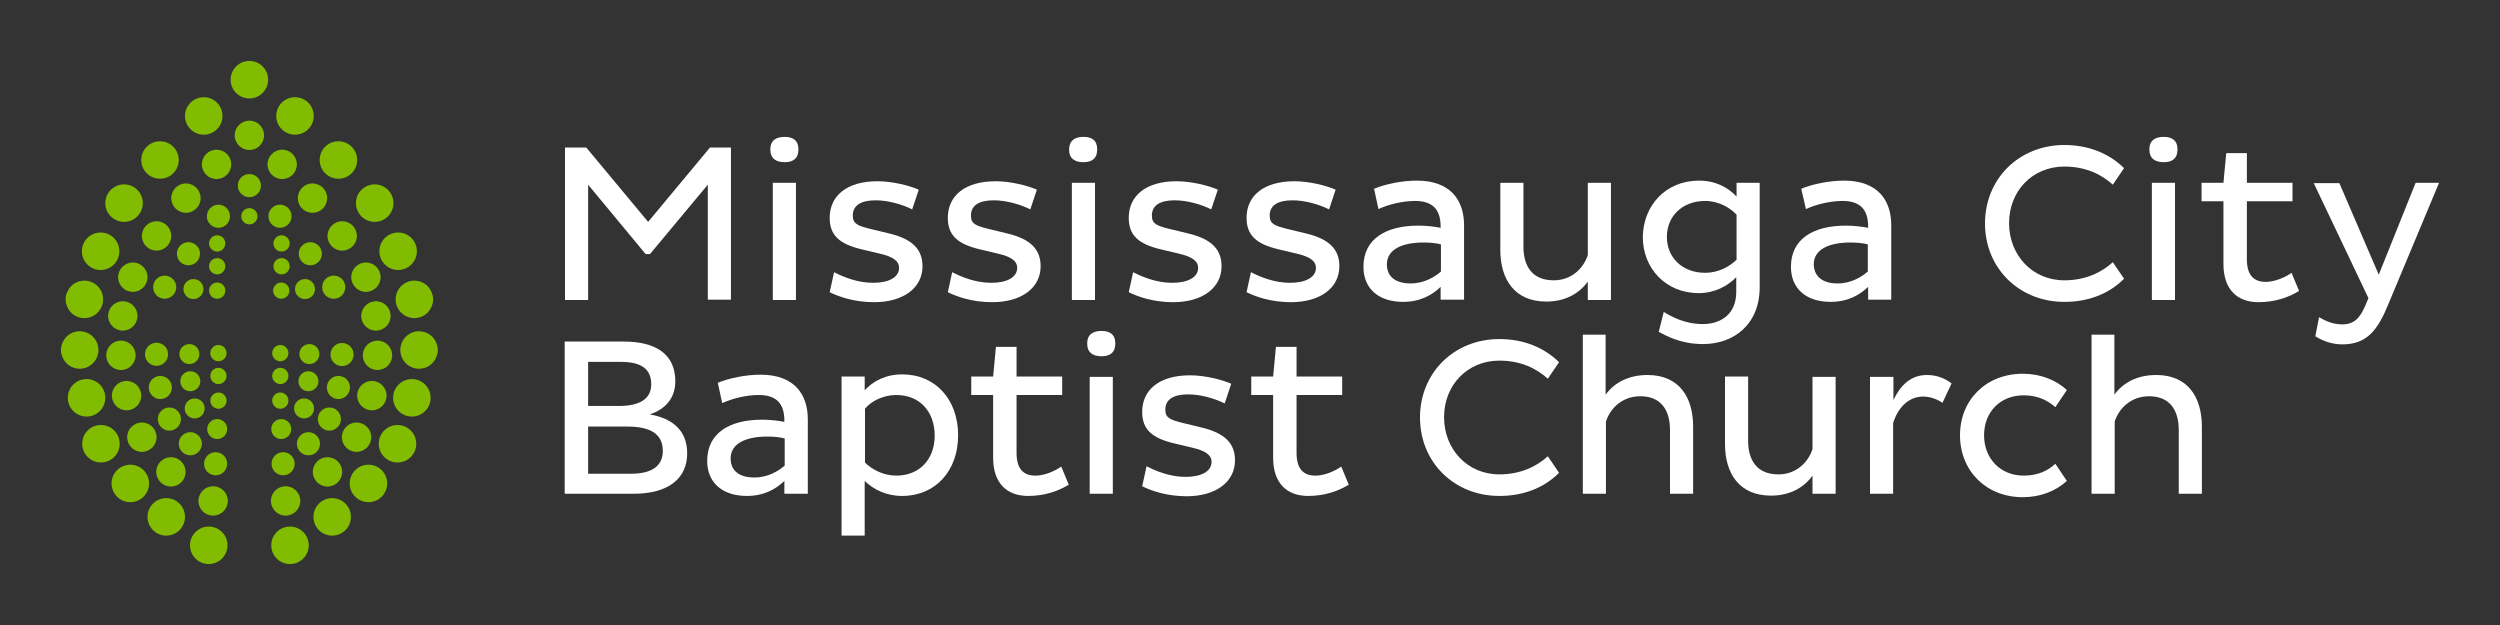 <?xml version="1.0" encoding="utf-8"?>
<!-- Generator: Adobe Illustrator 20.0.0, SVG Export Plug-In . SVG Version: 6.00 Build 0)  -->
<svg version="1.1" id="Layer_1" xmlns="http://www.w3.org/2000/svg" xmlns:xlink="http://www.w3.org/1999/xlink" x="0px" y="0px"
	 viewBox="0 0 800 200" style="enable-background:new 0 0 800 200;" xml:space="preserve">
<rect x="0" y="0" width="800" height="200" fill="#333333" stroke="none"/>
<style type="text/css">
	.st0{fill:#FFFFFF;}
	.st1{fill:#82BC00;}
</style>
<g>
	<path class="st0" d="M226.5,59.1L208,81.3h-1.4l-18.4-22.2v36.9h-7.4V47.2h6.8l19.8,23.8l19.8-23.8h6.7v48.7h-7.4V59.1z"/>
	<path class="st0" d="M251.1,43.8c2.6,0,4.4,1.1,4.4,4c0,3-1.8,4.1-4.4,4.1c-2.7,0-4.6-1.1-4.6-4.1
		C246.5,44.9,248.4,43.8,251.1,43.8z M247.3,58.5h7.4v37.5h-7.4V58.5z"/>
	<path class="st0" d="M291.9,67c-3.2-1.6-7.7-2.9-11.7-2.9c-4.7,0-7.3,1.6-7.3,4.9c0,2.6,1.5,3.2,5.4,4.2l6.2,1.5
		c7.6,1.8,10.7,5.2,10.7,10.5c0,6.9-6.1,11.5-15.5,11.5c-6.4,0-11.4-1.8-14.2-3.2l1.4-6.4c3.1,1.6,7.6,3.4,12.5,3.4
		c4.9,0,8.3-1.7,8.3-4.8c0-2.3-2.2-3.6-6-4.5l-5.9-1.4c-7.2-1.7-10.3-4.5-10.3-10.1c0-7,5.4-11.7,15.3-11.7c4.8,0,10.3,1.4,13.2,2.7
		L291.9,67z"/>
	<path class="st0" d="M329.7,67c-3.2-1.6-7.7-2.9-11.7-2.9c-4.7,0-7.3,1.6-7.3,4.9c0,2.6,1.5,3.2,5.4,4.2l6.2,1.5
		c7.6,1.8,10.7,5.2,10.7,10.5c0,6.9-6.1,11.5-15.5,11.5c-6.4,0-11.4-1.8-14.2-3.2l1.4-6.4c3.1,1.6,7.6,3.4,12.5,3.4
		c4.9,0,8.3-1.7,8.3-4.8c0-2.3-2.2-3.6-6-4.5l-5.9-1.4c-7.2-1.7-10.3-4.5-10.3-10.1c0-7,5.4-11.7,15.3-11.7c4.8,0,10.3,1.4,13.2,2.7
		L329.7,67z"/>
	<path class="st0" d="M346.7,43.8c2.7,0,4.4,1.1,4.4,4c0,3-1.8,4.1-4.4,4.1c-2.7,0-4.6-1.1-4.6-4.1C342.2,44.9,344,43.8,346.7,43.8z
		 M343,58.5h7.4v37.5H343V58.5z"/>
	<path class="st0" d="M387.6,67c-3.2-1.6-7.7-2.9-11.7-2.9c-4.7,0-7.3,1.6-7.3,4.9c0,2.6,1.5,3.2,5.4,4.2l6.2,1.5
		c7.6,1.8,10.7,5.2,10.7,10.5c0,6.9-6.1,11.5-15.5,11.5c-6.4,0-11.4-1.8-14.2-3.2l1.4-6.4c3.1,1.6,7.6,3.4,12.5,3.4
		c4.9,0,8.3-1.7,8.3-4.8c0-2.3-2.2-3.6-6-4.5l-5.9-1.4c-7.2-1.7-10.3-4.5-10.3-10.1c0-7,5.4-11.7,15.3-11.7c4.8,0,10.3,1.4,13.2,2.7
		L387.6,67z"/>
	<path class="st0" d="M425.3,67c-3.2-1.6-7.7-2.9-11.7-2.9c-4.7,0-7.3,1.6-7.3,4.9c0,2.6,1.5,3.2,5.4,4.2l6.2,1.5
		c7.6,1.8,10.7,5.2,10.7,10.5c0,6.9-6.1,11.5-15.5,11.5c-6.4,0-11.4-1.8-14.2-3.2l1.4-6.4c3.1,1.6,7.6,3.4,12.5,3.4
		c4.9,0,8.3-1.7,8.3-4.8c0-2.3-2.2-3.6-6-4.5l-5.9-1.4c-7.2-1.7-10.3-4.5-10.3-10.1c0-7,5.4-11.7,15.3-11.7c4.8,0,10.3,1.4,13.2,2.7
		L425.3,67z"/>
	<path class="st0" d="M439.7,60.4c3.6-1.5,8.9-2.6,13.7-2.6c10.7,0,15.1,6.2,15.1,14.3v23.8H461v-4.1c-2.6,2.5-6.4,4.8-12,4.8
		c-8,0-12.7-4.4-12.7-11.2c0-9,7.2-13.2,17.6-13.2c2.7,0,5,0.3,7.1,0.7v-0.4c0-5.6-2.7-8.2-8.2-8.2c-3.9,0-8.5,1.1-11.7,2.6
		L439.7,60.4z M451.4,90.7c4.4,0,7.7-2.1,9.7-3.8v-8.7c-1.4-0.4-3.5-0.6-5.6-0.6c-6.6,0-11.7,2.1-11.7,7
		C443.8,88.7,446.8,90.7,451.4,90.7z"/>
	<path class="st0" d="M508.1,95.9v-5.8c-2.8,3.9-7.3,6.4-13.3,6.4c-10.2,0-14.7-7.2-14.7-16.5V58.5h7.4v20.4
		c0,6.4,2.9,10.8,9.7,10.8c5.8,0,9.6-4,10.9-8.1V58.5h7.4v37.5H508.1z"/>
	<path class="st0" d="M543.7,57.8c5.3,0,9.3,2.2,12,5.1v-4.4h7.4v33.4c0,12-8.4,18.2-18.1,18.2c-7.4,0-11.8-2.7-14.2-3.9l1.6-6.4
		c2.4,1.5,6.7,3.9,12.5,3.9c5.7,0,10.7-3.1,10.7-10.3v-4.7c-2.7,2.8-6.9,5.1-12,5.1c-10.7,0-17.9-8.1-17.9-17.9
		C525.8,65.9,532.9,57.8,543.7,57.8z M545.7,87.3c4.1,0,7.8-2,10-4.2V68.7c-2-2.2-5.8-4.4-10-4.4c-7.5,0-12.3,5-12.3,11.5
		C533.4,82.3,538.2,87.3,545.7,87.3z"/>
	<path class="st0" d="M576.4,60.4c3.6-1.5,8.9-2.6,13.7-2.6c10.7,0,15.1,6.2,15.1,14.3v23.8h-7.4v-4.1c-2.6,2.5-6.4,4.8-12,4.8
		c-8,0-12.7-4.4-12.7-11.2c0-9,7.2-13.2,17.6-13.2c2.6,0,5,0.3,7.1,0.7v-0.4c0-5.6-2.7-8.2-8.2-8.2c-3.9,0-8.5,1.1-11.7,2.6
		L576.4,60.4z M588,90.7c4.4,0,7.7-2.1,9.7-3.8v-8.7c-1.4-0.4-3.5-0.6-5.6-0.6c-6.6,0-11.7,2.1-11.7,7
		C580.5,88.7,583.5,90.7,588,90.7z"/>
	<path class="st0" d="M660.6,89.7c6.7,0,11.9-2.5,15.5-5.8l3.6,5.3c-4.9,4.9-11.5,7.4-19.1,7.4c-14.5,0-25.4-10.8-25.4-25.1
		s10.9-25.1,25.4-25.1c7.6,0,14.2,2.6,19.1,7.4l-3.6,5.3c-3.6-3.3-8.7-5.8-15.5-5.8c-10.3,0-17.7,7.9-17.7,18.1
		S650.3,89.7,660.6,89.7z"/>
	<path class="st0" d="M692.4,43.8c2.6,0,4.4,1.1,4.4,4c0,3-1.8,4.1-4.4,4.1c-2.7,0-4.6-1.1-4.6-4.1
		C687.8,44.9,689.7,43.8,692.4,43.8z M688.6,58.5h7.4v37.5h-7.4V58.5z"/>
	<path class="st0" d="M719,49v9.5h14.6v5.9H719V83c0,4.9,2.1,7.2,6,7.2c2.9,0,6.2-1.4,8.3-2.9l2.4,5.8c-3.4,2.1-7.8,3.6-13,3.6
		c-6.9,0-11.2-4.2-11.2-12.2V64.4h-7v-5.9h7l0.9-9.5H719z"/>
	<path class="st0" d="M780.5,58.5l-16.3,39c-3.4,8.3-6.9,12.7-14.7,12.7c-3.7,0-6.7-1.4-8.6-2.6l1.2-6.1c1.9,1.1,4.3,2.3,7.4,2.3
		c3.9,0,5.7-2.1,7.4-6l1-2.4l-17.5-36.8h8.2l12.6,29.3L773,58.5H780.5z"/>
	<path class="st0" d="M180.8,109.3h18.8c10.2,0,16.5,4,16.5,12.7c0,5.4-3.2,9-8.2,10.6c7.4,1.3,12,5.2,12,12.5
		c0,7.9-5.9,12.9-17.1,12.9h-22.1V109.3z M198.2,129.9c6.2,0,10.2-2.1,10.2-6.9c0-5.3-3.7-7.2-9.8-7.2h-10.4v14.1H198.2z
		 M201.9,151.6c6.7,0,10.2-2.5,10.2-7.3c0-5.6-4.2-7.8-11.4-7.8h-12.5v15.1H201.9z"/>
	<path class="st0" d="M229.7,122.5c3.6-1.5,8.9-2.6,13.7-2.6c10.7,0,15.1,6.2,15.1,14.3V158H251v-4.1c-2.6,2.5-6.4,4.8-12,4.8
		c-8,0-12.7-4.4-12.7-11.2c0-9,7.2-13.2,17.6-13.2c2.6,0,5,0.3,7.1,0.7v-0.4c0-5.6-2.7-8.2-8.2-8.2c-3.9,0-8.5,1.1-11.7,2.6
		L229.7,122.5z M241.4,152.8c4.4,0,7.7-2.1,9.7-3.8v-8.7c-1.4-0.4-3.5-0.6-5.6-0.6c-6.6,0-11.7,2.1-11.7,7
		C233.8,150.8,236.8,152.8,241.4,152.8z"/>
	<path class="st0" d="M288.7,158.7c-5.2,0-9.2-2.1-12-4.8v17.5h-7.4v-50.9h7.4v4.4c2.6-2.9,6.7-5.1,12-5.1
		c10.7,0,17.9,8.1,17.9,19.5C306.6,150.6,299.4,158.7,288.7,158.7z M286.8,126.4c-4.3,0-8.2,2.1-10,4.4V148c2.1,2.2,5.9,4.2,10,4.2
		c7.4,0,12.3-5.2,12.3-12.8C299.1,131.7,294.3,126.4,286.8,126.4z"/>
	<path class="st0" d="M325.3,111v9.5h14.6v5.9h-14.6v18.6c0,4.9,2.1,7.2,6,7.2c2.9,0,6.2-1.4,8.3-2.9l2.4,5.8
		c-3.4,2.1-7.8,3.6-13,3.6c-6.9,0-11.2-4.2-11.2-12.2v-20.1h-7v-5.9h7l0.9-9.5H325.3z"/>
	<path class="st0" d="M352.5,105.9c2.6,0,4.4,1.1,4.4,4c0,3-1.8,4.1-4.4,4.1c-2.7,0-4.6-1.1-4.6-4.1
		C347.9,107,349.8,105.9,352.5,105.9z M348.7,120.6h7.4V158h-7.4V120.6z"/>
	<path class="st0" d="M391.9,129.1c-3.2-1.6-7.7-2.9-11.7-2.9c-4.7,0-7.3,1.6-7.3,4.9c0,2.6,1.5,3.2,5.4,4.2l6.2,1.5
		c7.6,1.8,10.7,5.2,10.7,10.5c0,6.9-6.1,11.5-15.5,11.5c-6.4,0-11.4-1.8-14.2-3.2l1.4-6.4c3.1,1.6,7.6,3.4,12.5,3.4
		c4.9,0,8.3-1.7,8.3-4.8c0-2.3-2.2-3.6-6-4.5l-5.9-1.4c-7.2-1.7-10.3-4.5-10.3-10.1c0-7,5.4-11.7,15.3-11.7c4.8,0,10.3,1.4,13.2,2.7
		L391.9,129.1z"/>
	<path class="st0" d="M414.9,111v9.5h14.6v5.9h-14.6v18.6c0,4.9,2.1,7.2,6,7.2c2.9,0,6.2-1.4,8.3-2.9l2.4,5.8
		c-3.4,2.1-7.8,3.6-13,3.6c-6.9,0-11.2-4.2-11.2-12.2v-20.1h-7v-5.9h7l0.9-9.5H414.9z"/>
	<path class="st0" d="M479.8,151.8c6.7,0,11.9-2.5,15.5-5.8l3.6,5.3c-4.9,4.9-11.5,7.4-19.1,7.4c-14.5,0-25.4-10.8-25.4-25.1
		c0-14.3,10.9-25.1,25.4-25.1c7.6,0,14.2,2.6,19.1,7.4l-3.6,5.3c-3.6-3.3-8.7-5.8-15.5-5.8c-10.3,0-17.7,7.9-17.7,18.1
		S469.5,151.8,479.8,151.8z"/>
	<path class="st0" d="M513.8,107.2v19.1c2.8-3.9,7.4-6.3,13.4-6.3c10.2,0,14.6,7.2,14.6,16.5V158h-7.4v-20.4
		c0-6.4-2.9-10.8-9.5-10.8c-5.9,0-9.7,4-11,8.1V158h-7.4v-50.9H513.8z"/>
	<path class="st0" d="M580,158v-5.8c-2.8,3.9-7.3,6.4-13.3,6.4c-10.2,0-14.7-7.2-14.7-16.5v-21.6h7.4V141c0,6.4,2.9,10.8,9.7,10.8
		c5.8,0,9.6-4,10.9-8.1v-23.1h7.4V158H580z"/>
	<path class="st0" d="M598.5,120.6h7.4v7.4c2.3-4.8,5.6-8,10.7-8c3.3,0,5.8,1.1,7.9,2.7l-2.9,6.2c-1.6-1.1-3.9-2-6.2-2
		c-4.9,0-8.2,3.9-9.6,8.5V158h-7.4V120.6z"/>
	<path class="st0" d="M647.3,119.6c5.7,0,10.6,2,14.1,5.2l-3.7,5.5c-2.3-2.1-5.6-3.8-10.1-3.8c-7.6,0-12.7,5.4-12.7,12.8
		c0,7.4,5.2,12.9,12.7,12.9c4.5,0,7.8-1.6,10.1-3.8l3.7,5.5c-3.5,3.2-8.4,5.2-14.1,5.2c-11.8,0-20.1-8.5-20.1-19.8
		C627.2,128,635.5,119.6,647.3,119.6z"/>
	<path class="st0" d="M676.6,107.2v19.1c2.8-3.9,7.4-6.3,13.4-6.3c10.2,0,14.6,7.2,14.6,16.5V158h-7.4v-20.4
		c0-6.4-2.9-10.8-9.5-10.8c-5.9,0-9.7,4-11,8.1V158h-7.4v-50.9H676.6z"/>
</g>
<g>
	<circle class="st1" cx="79.8" cy="25.5" r="6"/>
	<circle class="st1" cx="79.8" cy="69.2" r="2.6"/>
	<circle class="st1" cx="79.8" cy="43.3" r="4.7"/>
	<circle class="st1" cx="79.8" cy="59.4" r="3.7"/>
	<g>
		<circle class="st1" cx="66.8" cy="174.5" r="6"/>
		<circle class="st1" cx="92.8" cy="174.5" r="6"/>
	</g>
	<g>
		<circle class="st1" cx="53.2" cy="165.4" r="6"/>
		<circle class="st1" cx="106.3" cy="165.4" r="6"/>
	</g>
	<g>
		<circle class="st1" cx="41.7" cy="154.7" r="6"/>
		<circle class="st1" cx="117.9" cy="154.7" r="6"/>
	</g>
	<g>
		<circle class="st1" cx="32.3" cy="142" r="6"/>
		<circle class="st1" cx="127.2" cy="142" r="6"/>
	</g>
	<g>
		<circle class="st1" cx="27.7" cy="127.3" r="6"/>
		<circle class="st1" cx="131.8" cy="127.3" r="6"/>
	</g>
	<g>
		<circle class="st1" cx="32.2" cy="80.4" r="6"/>
		<circle class="st1" cx="127.4" cy="80.4" r="6"/>
	</g>
	<g>
		<circle class="st1" cx="39.7" cy="65" r="6"/>
		<circle class="st1" cx="119.9" cy="65" r="6"/>
	</g>
	<g>
		<circle class="st1" cx="65.2" cy="37.1" r="6"/>
		<circle class="st1" cx="94.4" cy="37.1" r="6"/>
	</g>
	<g>
		<path class="st1" d="M25.5,118L25.5,118c3.3,0,6-2.7,6-6c0-3.3-2.7-6-6-6h0l0,0c-2.5,0-4.6,1.5-5.5,3.7c-0.3,0.7-0.5,1.5-0.5,2.3
			c0,0.8,0.2,1.6,0.5,2.3C20.9,116.5,23,118,25.5,118L25.5,118z"/>
		<path class="st1" d="M134.1,118L134.1,118c-3.3,0-6-2.7-6-6c0-3.3,2.7-6,6-6h0l0,0c2.5,0,4.6,1.5,5.5,3.7c0.3,0.7,0.5,1.5,0.5,2.3
			c0,0.8-0.2,1.6-0.5,2.3C138.7,116.5,136.6,118,134.1,118L134.1,118z"/>
	</g>
	<g>
		<path class="st1" d="M27,101.8L27,101.8L27,101.8c3.3,0,6-2.7,6-6s-2.7-6-6-6h0l0,0c-2.5,0-4.6,1.5-5.5,3.7
			C21.1,94.2,21,95,21,95.8c0,0.8,0.2,1.6,0.5,2.3C22.3,100.3,24.5,101.8,27,101.8z"/>
		<path class="st1" d="M132.6,101.8L132.6,101.8L132.6,101.8c-3.3,0-6-2.7-6-6s2.7-6,6-6h0l0,0c2.5,0,4.6,1.5,5.5,3.7
			c0.3,0.7,0.5,1.5,0.5,2.3c0,0.8-0.2,1.6-0.5,2.3C137.2,100.3,135.1,101.8,132.6,101.8z"/>
	</g>
	<g>
		<circle class="st1" cx="51.2" cy="51.2" r="6"/>
		<circle class="st1" cx="108.3" cy="51.2" r="6"/>
	</g>
	<g>
		
			<ellipse transform="matrix(0.998 -5.878082e-02 5.878082e-02 0.998 -6.58 3.139)" class="st1" cx="50.1" cy="113.4" rx="3.7" ry="3.7"/>
		
			<ellipse transform="matrix(5.878082e-02 -0.998 0.998 5.878082e-02 -10.149 216.068)" class="st1" cx="109.5" cy="113.4" rx="3.7" ry="3.7"/>
	</g>
	<g>
		<circle class="st1" cx="51.3" cy="124" r="3.7"/>
		<circle class="st1" cx="108.3" cy="124" r="3.7"/>
	</g>
	<g>
		<circle class="st1" cx="69" cy="148.4" r="3.7"/>
		<circle class="st1" cx="90.6" cy="148.4" r="3.7"/>
	</g>
	<g>
		<circle class="st1" cx="52.7" cy="91.9" r="3.7"/>
		<circle class="st1" cx="106.8" cy="91.9" r="3.7"/>
	</g>
	<g>
		<circle class="st1" cx="69.9" cy="69.2" r="3.7"/>
		<circle class="st1" cx="89.6" cy="69.2" r="3.7"/>
	</g>
	<g>
		<circle class="st1" cx="60.3" cy="81.2" r="3.7"/>
		<circle class="st1" cx="99.3" cy="81.2" r="3.7"/>
	</g>
	<g>
		<circle class="st1" cx="60.9" cy="142" r="3.7"/>
		<circle class="st1" cx="98.7" cy="142" r="3.7"/>
	</g>
	<g>
		<circle class="st1" cx="54.2" cy="134.1" r="3.7"/>
		<circle class="st1" cx="105.4" cy="134.1" r="3.7"/>
	</g>
	<g>
		<circle class="st1" cx="69.9" cy="120.3" r="2.6"/>
		<circle class="st1" cx="89.7" cy="120.3" r="2.6"/>
	</g>
	<g>
		<circle class="st1" cx="69.9" cy="128.2" r="2.6"/>
		<circle class="st1" cx="89.7" cy="128.2" r="2.6"/>
	</g>
	<g>
		<circle class="st1" cx="69.9" cy="113" r="2.6"/>
		<circle class="st1" cx="89.7" cy="113" r="2.6"/>
	</g>
	<g>
		<circle class="st1" cx="69.5" cy="93" r="2.6"/>
		<circle class="st1" cx="90" cy="93" r="2.6"/>
	</g>
	<g>
		<circle class="st1" cx="60.6" cy="113.3" r="3.2"/>
		<circle class="st1" cx="99" cy="113.3" r="3.2"/>
	</g>
	<g>
		<circle class="st1" cx="60.9" cy="122" r="3.2"/>
		<circle class="st1" cx="98.7" cy="122" r="3.2"/>
	</g>
	<g>
		<circle class="st1" cx="62.3" cy="130.7" r="3.2"/>
		<circle class="st1" cx="97.3" cy="130.7" r="3.2"/>
	</g>
	<g>
		<circle class="st1" cx="69.5" cy="85.2" r="2.6"/>
		<circle class="st1" cx="90.1" cy="85.2" r="2.6"/>
	</g>
	<g>
		<circle class="st1" cx="69.5" cy="77.9" r="2.6"/>
		<circle class="st1" cx="90.1" cy="77.9" r="2.6"/>
	</g>
	<g>
		<circle class="st1" cx="61.9" cy="92.5" r="3.2"/>
		<circle class="st1" cx="97.6" cy="92.5" r="3.2"/>
	</g>
	<g>
		<circle class="st1" cx="69.5" cy="137.3" r="3.2"/>
		<circle class="st1" cx="90" cy="137.3" r="3.2"/>
	</g>
	<g>
		<circle class="st1" cx="42.5" cy="88.7" r="4.7"/>
		<circle class="st1" cx="117.1" cy="88.7" r="4.7"/>
	</g>
	<g>
		<circle class="st1" cx="39.3" cy="101.1" r="4.7"/>
		<circle class="st1" cx="120.3" cy="101.1" r="4.7"/>
	</g>
	<g>
		<circle class="st1" cx="38.7" cy="113.7" r="4.7"/>
		<circle class="st1" cx="120.8" cy="113.7" r="4.7"/>
	</g>
	<g>
		<circle class="st1" cx="40.5" cy="126.6" r="4.7"/>
		<circle class="st1" cx="119" cy="126.6" r="4.7"/>
	</g>
	<g>
		<circle class="st1" cx="68.2" cy="160.3" r="4.7"/>
		<circle class="st1" cx="91.4" cy="160.3" r="4.7"/>
	</g>
	<g>
		<circle class="st1" cx="50.1" cy="75.5" r="4.7"/>
		<circle class="st1" cx="109.5" cy="75.5" r="4.7"/>
	</g>
	<g>
		<circle class="st1" cx="59.5" cy="63.4" r="4.7"/>
		<circle class="st1" cx="100" cy="63.4" r="4.7"/>
	</g>
	<g>
		<circle class="st1" cx="69.3" cy="52.6" r="4.7"/>
		<circle class="st1" cx="90.3" cy="52.6" r="4.7"/>
	</g>
	<g>
		<circle class="st1" cx="54.7" cy="151" r="4.7"/>
		<circle class="st1" cx="104.8" cy="151" r="4.7"/>
	</g>
	<g>
		<circle class="st1" cx="45.4" cy="139.9" r="4.7"/>
		<circle class="st1" cx="114.1" cy="139.9" r="4.7"/>
	</g>
</g>
</svg>
